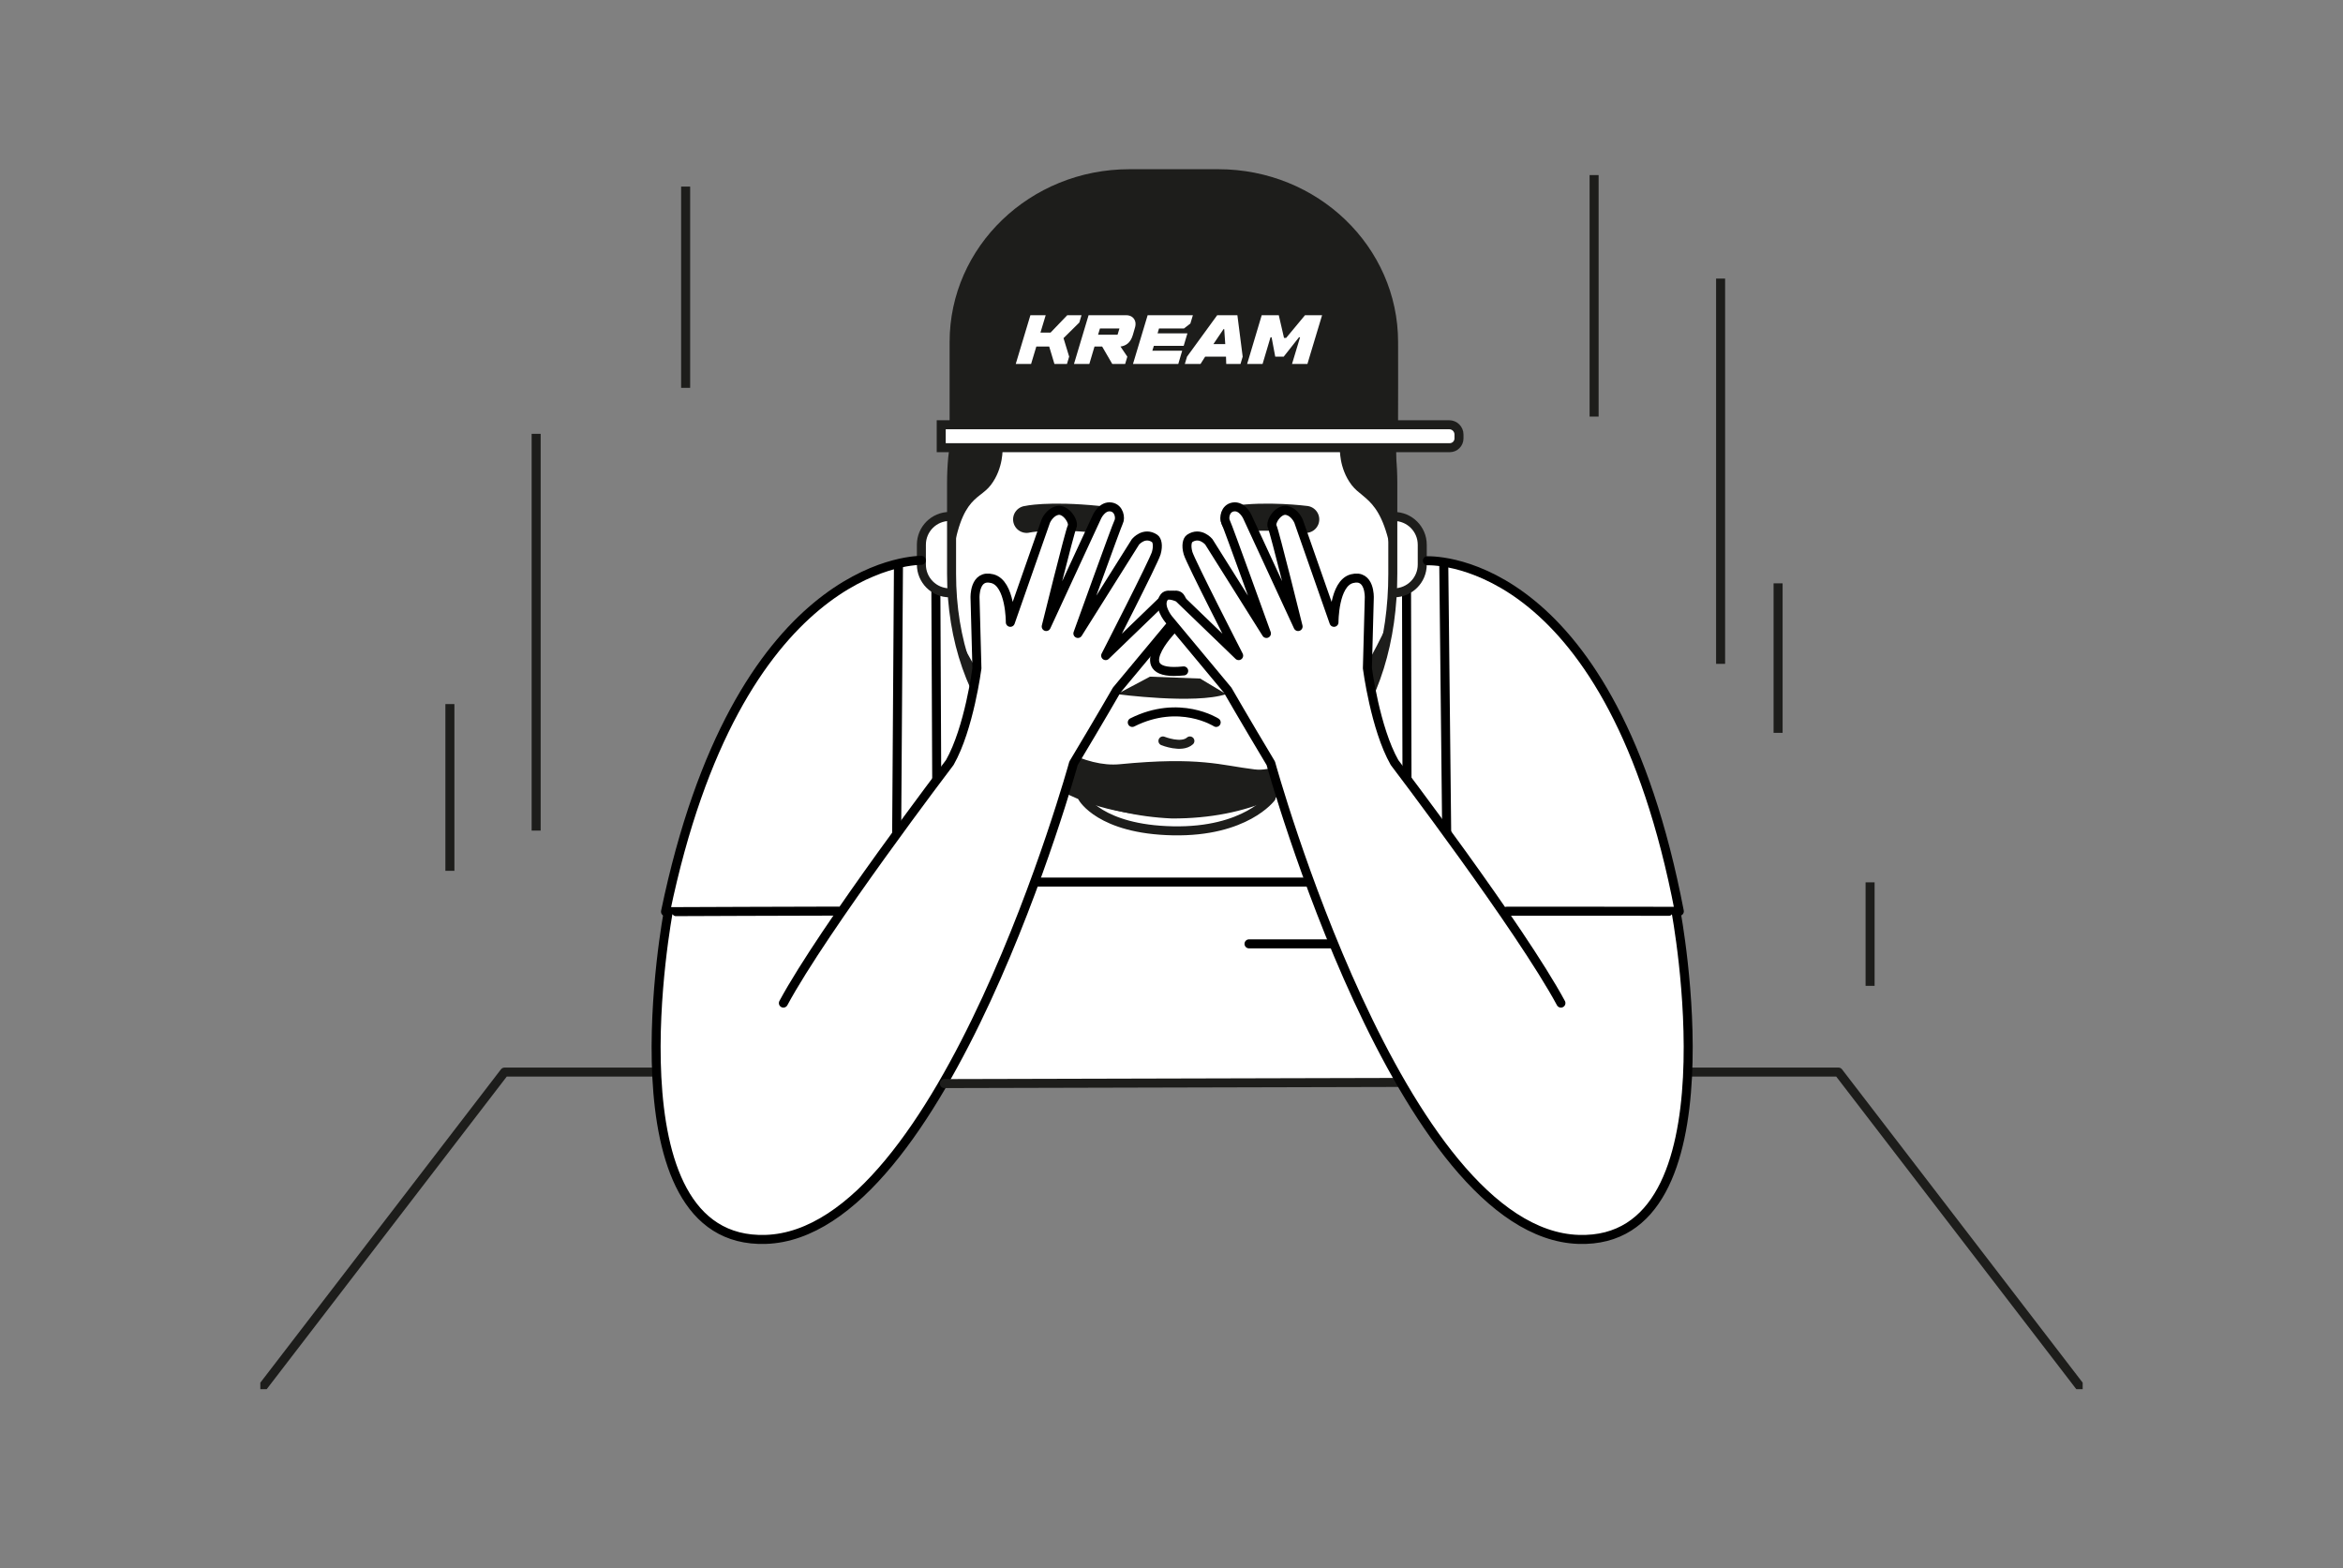 <svg xmlns="http://www.w3.org/2000/svg" width="260" height="174" fill="none" viewBox="0 0 260 174">
    <rect x="0" y="0" width="260" height="174" fill="#808080" stroke="none"/>
    <g clip-path="url(#prefix__clip0)">
        <g clip-path="url(#prefix__clip1)">
            <path fill="#fff" d="M93.012 101.085H74.19l1.276 17.865 11.485-7.656c1.914-3.403 5.806-10.209 6.061-10.209z"/>
            <path fill="#fff" d="M78 85.944c6.644-17.911 18.657-23.352 23.833-23.833 7.944-1.565 30.189-3.756 55.611 0 25.422 3.755 30.333 39.12 29.611 56.333l-32.139 1.445h-50.194s-20.584 19.018-24.195 16.972C71.5 134.694 69.694 108.333 78 85.944z"/>
            <path fill="#fff" d="M185.848 101.085c-.319-.319-18.822 0-19.141 0 .319 4.892.957 14.739.957 14.994 0 .32 18.184-2.233 18.503-2.233.255 0 .532-3.403.638-5.104-.213-2.446-.702-7.402-.957-7.657z"/>
            <path stroke="#000" stroke-linecap="round" stroke-linejoin="round" stroke-miterlimit="10" d="M138.601 104.734h16.417"/>
            <path fill="#fff" stroke="#1D1D1B" stroke-linecap="round" stroke-linejoin="round" stroke-miterlimit="10" d="M157.876 100.811h-2.335v8.62h2.335v-8.62z"/>
            <path stroke="#1D1D1B" stroke-linecap="round" stroke-linejoin="round" stroke-miterlimit="10" d="M72.894 118.964H55.986l-26.778 34.869"/>
            <path stroke="#000" stroke-linecap="round" stroke-miterlimit="10" d="M103.84 62.815l.159 35.061h52.161l-.083-34.423"/>
            <path fill="#fff" d="M105.384 65.782c-1.736 0-3.139-1.404-3.139-3.14v-2.194c0-1.736 1.403-3.14 3.139-3.14"/>
            <path stroke="#1D1D1B" stroke-miterlimit="10" d="M105.384 65.782c-1.736 0-3.139-1.404-3.139-3.14v-2.194c0-1.736 1.403-3.14 3.139-3.14"/>
            <path fill="#fff" d="M154.686 65.782c1.735 0 3.139-1.404 3.139-3.14v-2.194c0-1.736-1.404-3.14-3.139-3.14"/>
            <path stroke="#1D1D1B" stroke-miterlimit="10" d="M154.686 65.782c1.735 0 3.139-1.404 3.139-3.14v-2.194c0-1.736-1.404-3.14-3.139-3.14"/>
            <path fill="#fff" stroke="#1D1D1B" stroke-miterlimit="10" d="M130.076 90.322c-15.37-.67-24.482-11.925-24.482-26.639V53.545c0-14.714 10.962-26.639 24.482-26.639s24.482 11.925 24.482 26.639v10.132c0 14.713-7.829 26.676-24.482 26.645z"/>
            <path fill="#1D1D1B" d="M111.254 49.678s.14 2.252-1.302 4.14c-1.442 1.89-3.675 1.04-4.562 10.528V49.678h5.864zM148.688 49.678s-.141 2.252 1.301 4.14c1.442 1.89 3.963 1.449 4.85 10.937V55.49l.102-5.812h-6.253zM155.145 37.963c0-10.591-8.926-19.186-19.945-19.186h-9.877c-11.013 0-19.946 8.588-19.946 19.18v9.928s49.749 1.142 49.762 0c.019-1.091.006-9.922.006-9.922z"/>
            <path fill="#fff" d="M119.772 35.788l.242-.81h-1.582l-1.851 1.926h-1.123l.581-1.927h-1.697l-1.627 5.411h1.703l.581-1.933h1.429l.581 1.933h1.391l.242-.816-.625-2.049 1.755-1.735zM124.978 34.977h-4.179l-1.621 5.411h1.704l.574-1.933h.849l1.123 1.933h1.429l.242-.81-.759-1.123c.562-.083 1.104-.37 1.372-1.289l.23-.797c.031-.109.057-.211.063-.307.007-.083.007-.16 0-.23-.063-.51-.453-.855-1.027-.855zm-.963 2.164h-2.163l.21-.696h2.163l-.21.696zM128.615 36.445h2.775l.702-.542.281-.925h-5.021l-1.627 5.41h5.027l.434-1.474h-3.311l.166-.536h3.311l.415-1.39h-3.312l.16-.543zM135.072 34.977l-3.35 4.6-.243.811h1.742l.511-.81h2.316l.025.81h1.583l.242-.81-.587-4.6h-2.239zm-.421 3.204l1.123-1.66h.076l.115 1.66h-1.314zM144.815 34.977l-2.093 2.52h-.236l-.581-2.52h-1.895l-1.372 4.595-.248.816h1.716l.881-2.96h.121l.402 2.144h.944l1.691-2.144h.121l-.893 2.96h1.71l.242-.816 1.385-4.595h-1.895z"/>
            <path fill="#fff" stroke="#1D1D1B" stroke-miterlimit="10" d="M160.868 49.678h-56.422v-2.546h56.371c.6 0 1.085.485 1.085 1.085v.433c0 .568-.46 1.028-1.034 1.028z"/>
            <path stroke="#1D1D1B" stroke-linecap="round" stroke-miterlimit="10" stroke-width="3" d="M113.921 57.634s2.361-.561 7.931 0M144.898 57.634s-4.37-.561-7.931 0"/>
            <path stroke="#000" stroke-linecap="round" stroke-linejoin="round" stroke-miterlimit="10" d="M134.957 80.163s-4.077-2.628-9.309 0M130.076 69.853s-5.155 5.289 1.277 4.594"/>
            <path stroke="#1D1D1B" stroke-linecap="round" stroke-linejoin="round" stroke-miterlimit="10" d="M120.129 88.51s1.946 3.522 10.024 3.681c8.077.16 10.904-3.681 10.904-3.681M129.049 82.219s2.067.836 2.992 0"/>
            <path fill="#1D1D1B" d="M105.384 65.782c0-.153.421 24.782 24.622 24.782s24.099-21.611 24.099-21.611-7.676 17.285-14.879 16.423c-3.733-.446-6.049-1.442-14.982-.574-7.477.721-18.701-10.387-18.86-19.02z"/>
            <path fill="#1D1D1B" d="M127.607 75.085l-3.65 1.94s8.646 1.154 12.104 0l-2.884-1.73-5.57-.21z"/>
            <path stroke="#000" stroke-linecap="square" stroke-miterlimit="10" d="M99.329 118.141l.37-55.006"/>
            <path stroke="#000" stroke-linecap="round" stroke-linejoin="round" stroke-miterlimit="10" d="M102.245 62.178c-1.181 0-20.418.638-28.393 38.984 0 0 17.495-.07 19.154-.063"/>
            <path fill="#fff" d="M86.932 111.307c4.466-8.294 18.465-26.696 18.465-26.696 2.15-3.783 3.011-10.464 3.011-10.464l-.21-7.829s-.102-2.628 1.92-2.105c2.023.523 1.997 4.843 1.997 4.843l3.924-11.204s.396-1.008 1.315-1.206c.918-.198 1.875 1.263 1.614 1.799-.268.536-2.871 11.077-2.871 11.077l5.64-12.194s.562-1.237 1.563-1.072c.906.147 1.059 1.238.836 1.66-.223.42-4.524 12.377-4.524 12.377l6.394-10.17s.963-1.161 2.131-.37c.248.166.421.76.172 1.627-.262.932-5.615 11.37-5.615 11.37l6.661-6.425s1.174-.594 1.589-.077c.766.964-.472 2.457-.472 2.457l-6.559 7.88s-1.844 3.209-4.786 8.116c0 0-14.375 52.185-34.154 52.83-17.82.58-10.802-36.426-10.802-36.426"/>
            <path stroke="#000" stroke-linecap="round" stroke-linejoin="round" stroke-miterlimit="10" d="M86.932 111.307c4.466-8.294 18.465-26.696 18.465-26.696 2.15-3.783 3.011-10.464 3.011-10.464l-.21-7.829s-.102-2.628 1.92-2.105c2.023.523 1.997 4.843 1.997 4.843l3.924-11.204s.396-1.008 1.315-1.206c.918-.198 1.875 1.263 1.614 1.799-.268.536-2.871 11.077-2.871 11.077l5.64-12.194s.562-1.237 1.563-1.072c.906.147 1.059 1.238.836 1.66-.223.42-4.524 12.377-4.524 12.377l6.394-10.17s.963-1.161 2.131-.37c.248.166.421.76.172 1.627-.262.932-5.615 11.37-5.615 11.37l6.661-6.425s1.174-.594 1.589-.077c.766.964-.472 2.457-.472 2.457l-6.559 7.88s-1.844 3.209-4.786 8.116c0 0-14.375 52.185-34.154 52.83-17.82.58-10.802-36.426-10.802-36.426"/>
            <path stroke="#1D1D1B" stroke-linecap="round" stroke-linejoin="round" stroke-miterlimit="10" d="M104.797 120.239l50.827-.128M187.105 118.964h16.908l26.779 34.869"/>
            <path stroke="#1D1D1B" stroke-miterlimit="10" d="M76.085 20.704v22.332M59.496 48.14v44.026M49.925 78.128V96.63M176.896 19.428v26.798M190.933 30.913v42.75M197.313 64.73v16.589M207.522 97.908v11.485"/>
            <path stroke="#000" stroke-linecap="square" stroke-miterlimit="10" d="M160.817 118.141l-.6-55.236"/>
            <path stroke="#000" stroke-linecap="round" stroke-linejoin="round" stroke-miterlimit="10" d="M158.393 62.223c1.18 0 20.487-.064 27.959 38.901 0 0-17.495-.025-19.154-.012"/>
            <path fill="#fff" d="M173.214 111.307c-4.466-8.294-18.465-26.696-18.465-26.696-2.15-3.783-3.011-10.464-3.011-10.464l.21-7.829s.103-2.628-1.92-2.105c-2.023.523-1.997 4.843-1.997 4.843l-3.924-11.204s-.396-1.008-1.315-1.206c-.918-.198-1.875 1.263-1.614 1.799.262.536 2.871 11.077 2.871 11.077l-5.64-12.194s-.561-1.237-1.563-1.072c-.906.147-1.059 1.238-.836 1.66.223.42 4.524 12.377 4.524 12.377l-6.393-10.17s-.964-1.161-2.132-.37c-.248.166-.421.76-.172 1.627.262.932 5.615 11.37 5.615 11.37l-6.661-6.425s-1.174-.594-1.589-.077c-.766.964.472 2.457.472 2.457l6.559 7.88s1.844 3.209 4.786 8.116c0 0 14.375 52.185 34.154 52.83 17.821.58 10.802-36.426 10.802-36.426"/>
            <path stroke="#000" stroke-linecap="round" stroke-linejoin="round" stroke-miterlimit="10" d="M173.214 111.307c-4.466-8.294-18.465-26.696-18.465-26.696-2.15-3.783-3.011-10.464-3.011-10.464l.21-7.829s.103-2.628-1.92-2.105c-2.023.523-1.997 4.843-1.997 4.843l-3.924-11.204s-.396-1.008-1.315-1.206c-.918-.198-1.875 1.263-1.614 1.799.262.536 2.871 11.077 2.871 11.077l-5.64-12.194s-.561-1.237-1.563-1.072c-.906.147-1.059 1.238-.836 1.66.223.42 4.524 12.377 4.524 12.377l-6.393-10.17s-.964-1.161-2.132-.37c-.248.166-.421.76-.172 1.627.262.932 5.615 11.37 5.615 11.37l-6.661-6.425s-1.174-.594-1.589-.077c-.766.964.472 2.457.472 2.457l6.559 7.88s1.844 3.209 4.786 8.116c0 0 14.375 52.185 34.154 52.83 17.821.58 10.802-36.426 10.802-36.426"/>
        </g>
    </g>
    <defs>
        <clipPath id="prefix__clip0">
            <path fill="#fff" d="M0 0H260V173.333H0z"/>
        </clipPath>
        <clipPath id="prefix__clip1">
            <path fill="#fff" d="M0 0H202.222V135.374H0z" transform="translate(28.889 18.777)"/>
        </clipPath>
    </defs>
</svg>
